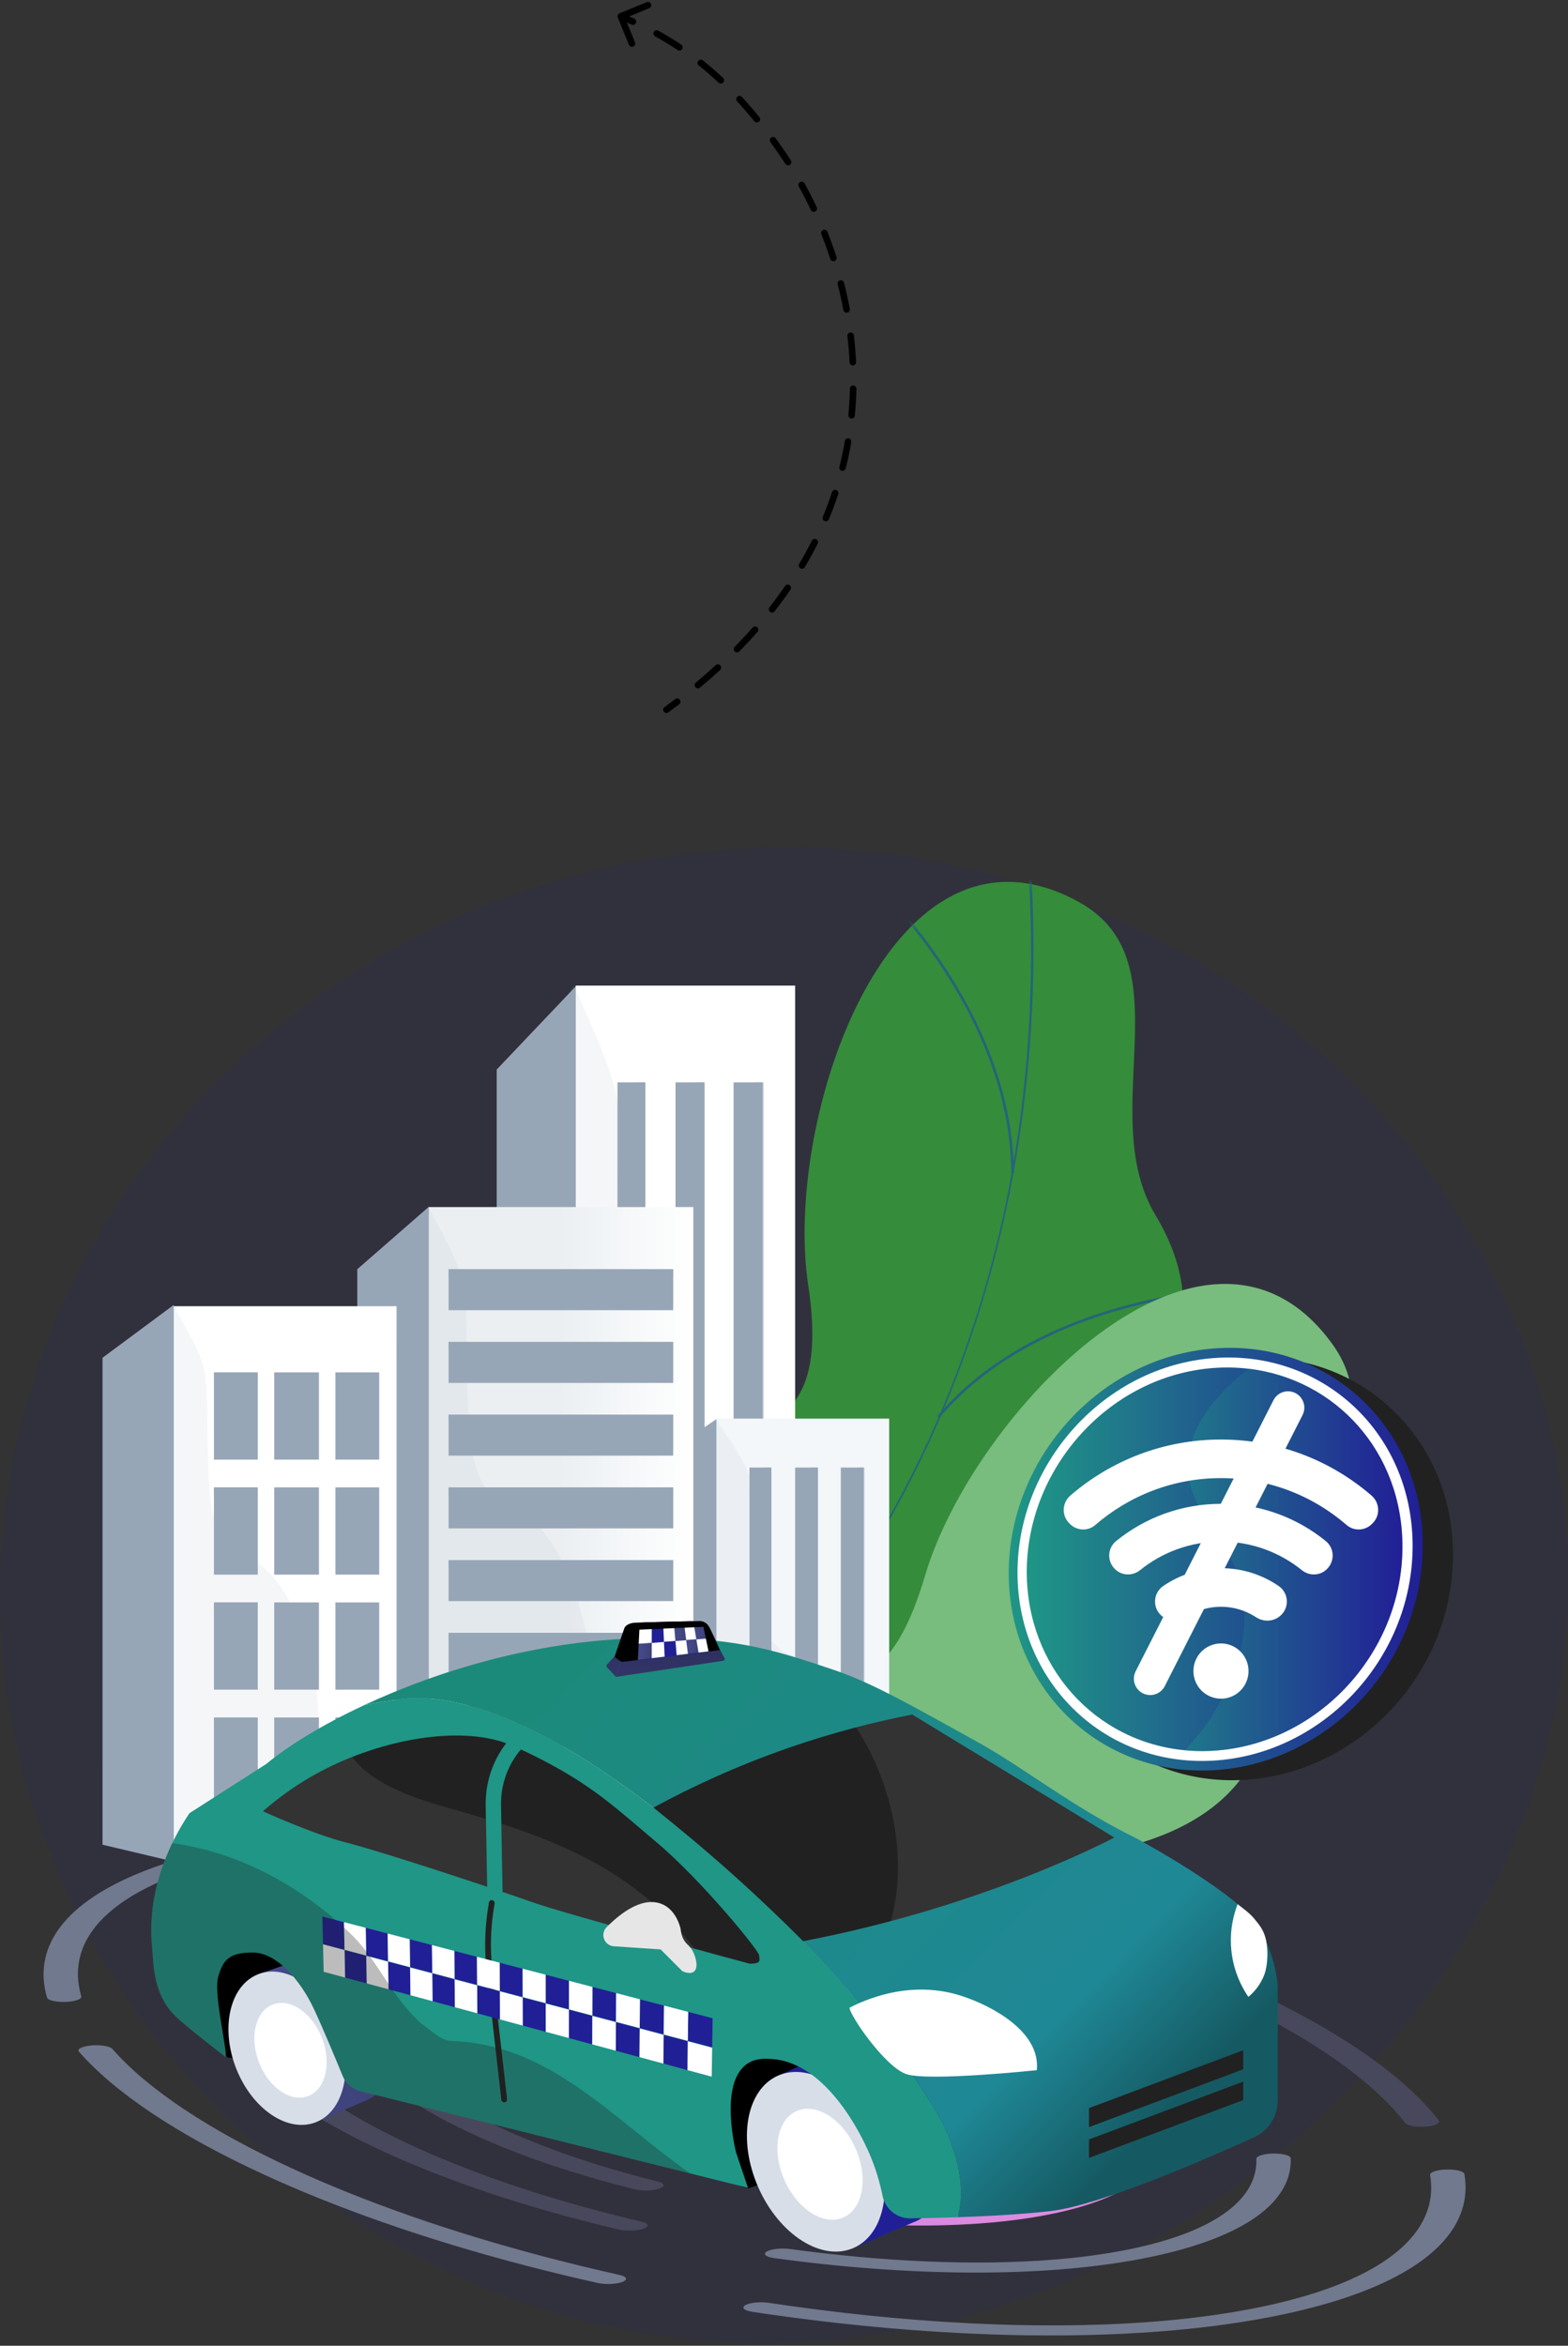 <svg width="240" height="359" viewBox="0 0 240 359" fill="none" xmlns="http://www.w3.org/2000/svg">
<rect x="0" y="0" width="240" height="359" fill="#333333" stroke="none"/>
<path opacity="0.1" d="M100.168 357.349C40.63 348.308 -7.755 291.861 1.036 229.121C8.535 175.614 55.317 133.974 111.418 130.042C115.48 129.756 119.589 129.668 123.737 129.789C155.033 130.695 182.84 143.248 203.407 162.243C223.876 181.147 237.175 206.432 239.596 232.959C246.044 303.536 174.22 368.595 100.168 357.349Z" fill="#211F96"/>
<g opacity="0.7">
<mask id="mask0_1685_15268" style="mask-type:luminance" maskUnits="userSpaceOnUse" x="74" y="128" width="141" height="193">
<path d="M80.604 128.622L74.473 315.98L208.17 320.38L214.301 133.021L80.604 128.622Z" fill="white"/>
</mask>
<g mask="url(#mask0_1685_15268)">
<path d="M96.614 302.922C94.763 302.833 90.814 301.002 89.981 300.099C84.436 294.09 73.325 283.516 73.139 274.864C73.107 273.386 79.552 271.491 80.362 270.066C84.179 267.858 85.639 267.329 88.239 263.442C95.915 251.967 74.804 233.292 96.9 224.341C113.084 217.785 127.569 222.387 123.705 196.685C119.841 170.982 136.493 122.231 165.16 138.06C181.612 147.145 167.523 170.406 176.863 185.969C185.739 200.757 180.246 213.966 164.668 224.531C149.09 235.096 158.381 241.499 164.301 255.756C171.413 272.882 144.685 278.179 132.137 279.569C122.033 280.688 97.057 290.374 96.614 302.922Z" fill="#36B23B"/>
<mask id="mask1_1685_15268" style="mask-type:luminance" maskUnits="userSpaceOnUse" x="73" y="134" width="109" height="169">
<path d="M96.614 302.922C94.763 302.833 90.814 301.002 89.981 300.099C84.436 294.09 73.325 283.516 73.139 274.864C73.107 273.386 79.552 271.491 80.362 270.066C84.179 267.858 85.639 267.329 88.239 263.442C95.915 251.967 74.804 233.292 96.9 224.341C113.084 217.785 127.569 222.387 123.705 196.685C119.841 170.982 136.493 122.231 165.16 138.06C181.612 147.145 167.523 170.406 176.863 185.969C185.739 200.757 180.246 213.966 164.668 224.531C149.09 235.096 158.381 241.499 164.301 255.756C171.413 272.882 144.685 278.179 132.137 279.569C122.033 280.688 97.057 290.374 96.614 302.922Z" fill="white"/>
</mask>
<g mask="url(#mask1_1685_15268)">
<path d="M81.848 288.204L81.647 287.864C133.909 256.882 162.177 198.166 157.264 130.797L157.657 130.768C159.985 162.696 154.621 193.863 142.144 220.899C129.027 249.322 108.177 272.596 81.848 288.204Z" fill="#1F7996"/>
<path d="M168.07 262.531C151.927 258.628 125.611 260.614 109.407 266.957L109.264 266.589C125.531 260.221 151.953 258.228 168.162 262.147L168.07 262.531Z" fill="#1F7996"/>
<path d="M92.038 282.004L91.751 281.733C97.954 275.137 100.594 265.649 99.596 253.533C98.864 244.649 96.23 234.586 91.767 223.622L92.132 223.473C96.61 234.474 99.254 244.577 99.989 253.5C100.996 265.733 98.321 275.323 92.038 282.004Z" fill="#1F7996"/>
<path d="M143.767 216.994L143.467 216.737C154.522 203.7 171.859 199.051 184.456 197.445L184.506 197.838C171.978 199.434 154.74 204.053 143.767 216.994Z" fill="#1F7996"/>
<path d="M155.19 179.531L154.796 179.534C154.64 160.256 142.285 144.255 134.934 136.433L135.22 136.162C142.611 144.026 155.033 160.117 155.19 179.531Z" fill="#1F7996"/>
</g>
<path d="M72.187 325.903C70.547 325.036 67.743 321.701 67.369 320.529C64.882 312.731 59.281 298.435 62.765 290.517C63.36 289.164 69.999 290.184 71.335 289.237C75.725 288.857 77.271 288.998 81.268 286.58C93.066 279.442 81.826 253.561 105.622 254.832C123.053 255.763 134.232 266.082 141.583 241.156C148.934 216.23 184.603 179.133 203.891 205.644C214.961 220.858 192.375 235.951 194.267 254.015C196.065 271.181 185.511 280.817 166.938 283.775C148.364 286.733 154.077 296.478 153.422 311.907C152.634 330.441 126.184 323.894 114.229 319.826C104.602 316.55 77.886 314.723 72.187 325.903Z" fill="#96F69A"/>
</g>
</g>
<path d="M88.11 150.971V284.904L76.024 280.846V163.689L87.015 152.123L87.972 151.115L88.11 150.971Z" fill="#97A6B7"/>
<path d="M121.702 150.84H88.11V284.905H121.702V150.84Z" fill="white"/>
<path d="M98.774 165.646H94.509V276.1H98.774V165.646Z" fill="#97A6B7"/>
<path d="M107.838 165.646H103.395V276.1H107.838V165.646Z" fill="#97A6B7"/>
<path d="M116.725 165.646H112.281V276.1H116.725V165.646Z" fill="#97A6B7"/>
<path opacity="0.5" d="M98.774 165.646H97.353V276.1H98.774V165.646Z" fill="#97A6B7"/>
<path opacity="0.5" d="M107.838 165.646H106.416V276.1H107.838V165.646Z" fill="#97A6B7"/>
<path opacity="0.5" d="M116.902 165.646H115.48V276.1H116.902V165.646Z" fill="#97A6B7"/>
<path opacity="0.1" d="M121.701 284.897V284.905H88.11L76.024 280.847V267.221C81.623 252.045 79.78 245.734 80.988 234.477C82.169 223.487 79.679 165.583 87.015 152.124C87.28 151.632 87.558 151.204 87.849 150.84C87.89 150.932 87.931 151.024 87.972 151.116C88.018 151.22 88.064 151.324 88.11 151.428C91.928 160.028 93.677 164.134 94.508 168.5C95.319 172.755 95.258 177.253 95.39 186.397C95.553 197.643 95.52 207.427 97.352 214.163C97.736 215.583 98.203 216.864 98.774 217.997C99.881 220.202 101.374 221.838 103.395 222.795C103.619 222.903 103.848 223.003 104.085 223.091C104.872 223.387 105.65 223.851 106.416 224.464C106.896 224.844 107.371 225.284 107.838 225.784C109.408 227.445 110.906 229.726 112.282 232.5C113.444 234.841 114.519 237.53 115.481 240.488C115.92 241.84 116.336 243.249 116.725 244.71C116.785 244.934 116.844 245.158 116.902 245.386C119.078 253.806 120.368 263.791 120.254 273.956C120.205 278.382 120.759 281.944 121.701 284.897Z" fill="#97A6B7"/>
<path d="M109.683 217.176V284.901L100.18 282.849V223.607L108.822 217.759L109.574 217.249L109.683 217.176Z" fill="#97A6B7"/>
<path d="M136.098 217.109H109.684V284.901H136.098V217.109Z" fill="#F4F7FA"/>
<path d="M118.069 224.598H114.715V280.45H118.069V224.598Z" fill="#97A6B7"/>
<path d="M125.196 224.598H121.702V280.45H125.196V224.598Z" fill="#97A6B7"/>
<path d="M132.184 224.598H128.69V280.45H132.184V224.598Z" fill="#97A6B7"/>
<path opacity="0.5" d="M118.069 224.598H116.951V280.45H118.069V224.598Z" fill="#97A6B7"/>
<path opacity="0.5" d="M125.196 224.598H124.078V280.45H125.196V224.598Z" fill="#97A6B7"/>
<path opacity="0.5" d="M132.324 224.598H131.206V280.45H132.324V224.598Z" fill="#97A6B7"/>
<path opacity="0.1" d="M136.097 284.897V284.901H109.683L100.18 282.849V275.959C104.582 268.285 103.133 265.094 104.083 259.401C105.011 253.844 103.053 224.564 108.822 217.759C109.031 217.51 109.249 217.293 109.478 217.109C109.51 217.156 109.542 217.202 109.574 217.249C109.61 217.302 109.647 217.354 109.683 217.407C112.685 221.756 114.06 223.832 114.714 226.04C115.352 228.191 115.304 230.465 115.408 235.089C115.536 240.776 115.51 245.724 116.951 249.129C117.252 249.848 117.62 250.495 118.069 251.068C118.939 252.183 120.113 253.011 121.702 253.494C121.878 253.549 122.059 253.599 122.245 253.644C122.864 253.794 123.476 254.029 124.078 254.338C124.456 254.53 124.829 254.753 125.196 255.006C126.43 255.846 127.608 256.999 128.69 258.402C129.604 259.585 130.45 260.945 131.206 262.441C131.551 263.125 131.878 263.837 132.184 264.576C132.232 264.689 132.278 264.802 132.324 264.918C134.035 269.175 135.049 274.224 134.96 279.364C134.921 281.602 135.357 283.403 136.097 284.897Z" fill="#97A6B7"/>
<path d="M106.12 184.734H65.59V284.904H106.12V184.734Z" fill="url(#paint0_linear_1685_15268)"/>
<path d="M103.044 194.244H68.664V200.517H103.044V194.244Z" fill="#97A6B7"/>
<path d="M103.044 205.375H68.664V211.648H103.044V205.375Z" fill="#97A6B7"/>
<path d="M103.044 216.506H68.664V222.779H103.044V216.506Z" fill="#97A6B7"/>
<path d="M103.044 227.637H68.664V233.91H103.044V227.637Z" fill="#97A6B7"/>
<path d="M103.044 238.766H68.664V245.039H103.044V238.766Z" fill="#97A6B7"/>
<path d="M103.044 249.895H68.664V256.168H103.044V249.895Z" fill="#97A6B7"/>
<path d="M103.044 261.025H68.664V267.299H103.044V261.025Z" fill="#97A6B7"/>
<path d="M65.59 184.734V284.904H54.688V194.245L65.274 185.01L65.545 184.773L65.59 184.734Z" fill="#97A6B7"/>
<path opacity="0.5" d="M58.042 209.424H51.334V210.84H58.042V209.424Z" fill="#97A6B7"/>
<path opacity="0.5" d="M58.042 227.027H51.334V228.444H58.042V227.027Z" fill="#97A6B7"/>
<path opacity="0.5" d="M58.042 244.633H51.334V246.049H58.042V244.633Z" fill="#97A6B7"/>
<path opacity="0.5" d="M58.042 262.24H51.334V263.657H58.042V262.24Z" fill="#97A6B7"/>
<path opacity="0.5" d="M103.044 194.244H68.664V195.458H103.044V194.244Z" fill="#97A6B7"/>
<path opacity="0.5" d="M103.044 205.375H68.664V206.589H103.044V205.375Z" fill="#97A6B7"/>
<path opacity="0.5" d="M103.044 216.506H68.664V217.72H103.044V216.506Z" fill="#97A6B7"/>
<path opacity="0.5" d="M103.044 227.637H68.664V228.851H103.044V227.637Z" fill="#97A6B7"/>
<path opacity="0.5" d="M103.044 238.766H68.664V239.98H103.044V238.766Z" fill="#97A6B7"/>
<path opacity="0.5" d="M103.044 249.895H68.664V251.109H103.044V249.895Z" fill="#97A6B7"/>
<path opacity="0.5" d="M103.044 261.025H68.664V262.24H103.044V261.025Z" fill="#97A6B7"/>
<path opacity="0.1" d="M104.773 284.904H65.59L54.688 281.868V262.464C55.117 261.254 55.577 260.104 56.069 259.046C60.663 249.154 59.168 245.134 60.129 237.895C61.078 230.75 59.008 192.42 65.274 185.01C65.356 184.912 65.439 184.821 65.524 184.734C65.531 184.746 65.538 184.761 65.545 184.773C65.56 184.801 65.576 184.827 65.59 184.854C68.062 189.354 69.458 191.951 70.259 194.245C70.403 194.656 70.527 195.059 70.633 195.46C71.044 196.983 71.219 198.501 71.31 200.519C71.369 201.864 71.392 203.433 71.422 205.375C71.427 205.764 71.434 206.169 71.441 206.59C71.445 206.832 71.45 207.081 71.454 207.334C71.48 208.816 71.5 210.256 71.528 211.649C71.561 213.345 71.608 214.969 71.69 216.505C71.712 216.916 71.737 217.321 71.765 217.72C71.895 219.559 72.094 221.255 72.411 222.779C72.807 224.693 73.388 226.33 74.255 227.635C74.548 228.081 74.875 228.485 75.24 228.85C76.057 229.669 77.059 230.28 78.291 230.657C79.845 231.13 81.36 232.262 82.771 233.909C83.899 235.222 84.96 236.865 85.923 238.765C86.121 239.158 86.317 239.565 86.507 239.98C87.22 241.534 87.868 243.23 88.437 245.039C88.923 246.583 89.351 248.21 89.712 249.896C89.798 250.296 89.879 250.701 89.958 251.11C90.272 252.751 90.522 254.445 90.698 256.169C90.863 257.766 90.967 259.388 90.999 261.026C91.007 261.428 91.011 261.833 91.011 262.24C91.011 262.489 91.01 262.738 91.006 262.989C90.983 264.595 91.116 266.022 91.372 267.299C93.397 277.429 103.151 278.222 104.773 284.904Z" fill="#97A6B7"/>
<path opacity="0.5" d="M40.424 209.281H33.576V210.698H40.424V209.281Z" fill="#97A6B7"/>
<path opacity="0.5" d="M40.424 226.889H33.576V228.305H40.424V226.889Z" fill="#97A6B7"/>
<path opacity="0.5" d="M40.424 244.492H33.576V245.909H40.424V244.492Z" fill="#97A6B7"/>
<path d="M26.596 199.707V284.902L15.695 282.32V207.796L26.596 199.707Z" fill="#97A6B7"/>
<path d="M60.697 199.908H26.596V284.901H60.697V199.908Z" fill="white"/>
<path d="M39.455 210.029H32.746V223.385H39.455V210.029Z" fill="#97A6B7"/>
<path d="M48.819 210.029H41.971V223.385H48.819V210.029Z" fill="#97A6B7"/>
<path d="M58.042 210.029H51.334V223.385H58.042V210.029Z" fill="#97A6B7"/>
<path d="M39.455 227.635H32.746V240.991H39.455V227.635Z" fill="#97A6B7"/>
<path d="M48.819 227.635H41.971V240.991H48.819V227.635Z" fill="#97A6B7"/>
<path d="M58.042 227.635H51.334V240.991H58.042V227.635Z" fill="#97A6B7"/>
<path d="M39.455 245.238H32.746V258.594H39.455V245.238Z" fill="#97A6B7"/>
<path d="M48.819 245.238H41.971V258.594H48.819V245.238Z" fill="#97A6B7"/>
<path d="M58.042 245.238H51.334V258.594H58.042V245.238Z" fill="#97A6B7"/>
<path d="M39.455 262.848H32.746V276.204H39.455V262.848Z" fill="#97A6B7"/>
<path d="M48.819 262.848H41.971V276.204H48.819V262.848Z" fill="#97A6B7"/>
<path d="M58.042 262.848H51.334V276.204H58.042V262.848Z" fill="#97A6B7"/>
<path opacity="0.5" d="M39.455 210.027H32.746V211.444H39.455V210.027Z" fill="#97A6B7"/>
<path opacity="0.5" d="M39.455 227.633H32.746V229.049H39.455V227.633Z" fill="#97A6B7"/>
<path opacity="0.5" d="M39.455 245.238H32.746V246.655H39.455V245.238Z" fill="#97A6B7"/>
<path opacity="0.5" d="M39.455 262.844H32.746V264.26H39.455V262.844Z" fill="#97A6B7"/>
<path opacity="0.1" d="M60.697 283.49V284.901H26.596L15.695 282.318V269.707C16.425 267.018 17.305 264.399 18.351 262.236C22.358 253.939 21.052 250.566 21.891 244.495C22.729 238.424 20.866 205.508 26.596 199.908C31.953 209.284 31.582 208.879 31.767 218.864C31.867 224.204 31.86 228.927 32.746 232.434C33.514 235.482 34.958 237.608 37.731 238.424C38.314 238.596 38.889 238.869 39.454 239.235C41.257 240.399 42.952 242.502 44.389 245.238C46.279 248.829 47.728 253.512 48.403 258.593C48.589 259.984 48.716 261.406 48.777 262.843C48.798 263.321 48.812 263.802 48.818 264.284C48.824 264.703 48.824 265.122 48.818 265.541C48.815 265.688 48.815 265.834 48.818 265.978C48.844 269.608 49.879 272.111 51.334 274.032C51.95 274.845 52.642 275.553 53.366 276.199C56.257 278.777 59.648 280.333 60.697 283.49Z" fill="#97A6B7"/>
<path d="M78.74 319.007C78.06 318.732 76.786 318.625 75.635 318.769C74.281 318.939 73.608 319.392 74.134 319.781C76.389 321.452 79.304 323.131 82.875 324.767C83.96 325.265 85.084 325.748 86.239 326.215C90.168 327.803 94.473 329.213 98.986 330.419C100.036 330.7 101.7 330.669 102.705 330.351C103.586 330.071 103.664 329.662 102.957 329.376C102.859 329.336 102.747 329.299 102.62 329.265C98.368 328.129 94.283 326.792 90.546 325.281C89.447 324.837 88.379 324.377 87.344 323.903C83.942 322.345 81.172 320.748 79.04 319.167C78.961 319.109 78.859 319.055 78.74 319.007Z" fill="url(#paint1_linear_1685_15268)"/>
<path d="M63.462 317.601C62.813 317.339 61.614 317.226 60.486 317.348C59.105 317.497 58.357 317.94 58.81 318.338C62.007 321.138 66.624 323.987 72.642 326.744C74.085 327.406 75.58 328.048 77.116 328.669C83.246 331.148 90.061 333.297 97.194 335.065C98.281 335.334 99.942 335.286 100.909 334.957C101.735 334.676 101.78 334.28 101.096 334.003C100.981 333.957 100.845 333.914 100.689 333.875C93.88 332.188 87.326 330.123 81.421 327.735C79.942 327.137 78.502 326.518 77.109 325.88C71.307 323.222 66.866 320.479 63.808 317.799C63.725 317.726 63.607 317.66 63.462 317.601Z" fill="#48485C"/>
<path d="M177.005 328.043C176.552 327.859 175.814 327.741 174.965 327.74C173.513 327.739 172.287 328.082 172.223 328.507C171.93 330.494 170.613 332.29 168.337 333.804C167.197 334.562 165.821 335.249 164.214 335.859C162.604 336.469 160.764 337.002 158.681 337.454C158.29 337.539 157.89 337.621 157.478 337.7L157.48 337.7C155.202 338.141 152.755 338.47 150.151 338.697C146.248 339.036 141.982 339.142 137.456 339.019C132.931 338.897 128.151 338.544 123.268 337.972C121.94 337.817 120.387 338.011 119.801 338.407C119.415 338.666 119.543 338.949 120.055 339.156C120.321 339.263 120.691 339.35 121.147 339.404C128.173 340.225 135.157 340.649 141.803 340.603C145.128 340.58 148.364 340.439 151.461 340.17C154.559 339.901 157.513 339.503 160.256 338.973L160.258 338.972C160.75 338.877 161.232 338.779 161.704 338.677C164.215 338.132 166.425 337.489 168.332 336.766C171.19 335.682 173.359 334.419 174.871 333.028C176.382 331.638 177.242 330.12 177.478 328.512C177.505 328.335 177.327 328.173 177.005 328.043Z" fill="url(#paint2_linear_1685_15268)"/>
<path d="M43.382 315.757C42.756 315.504 41.613 315.389 40.507 315.494C39.109 315.627 38.3 316.062 38.7 316.465C42.935 320.742 49.697 325.147 58.961 329.391C60.881 330.272 62.869 331.126 64.913 331.952C73.973 335.616 84.155 338.738 94.783 341.221C95.894 341.48 97.553 341.419 98.489 341.083C99.271 340.801 99.297 340.416 98.629 340.146C98.501 340.094 98.346 340.046 98.166 340.004C87.916 337.61 78.027 334.581 69.22 331.018C67.232 330.215 65.299 329.384 63.428 328.527C54.414 324.397 47.848 320.115 43.758 315.983C43.675 315.899 43.546 315.823 43.382 315.757Z" fill="#48485C"/>
<path d="M117.89 292.208C117.674 292.12 117.388 292.046 117.039 291.992C106.142 290.307 95.18 289.316 84.779 289.143C79.581 289.058 74.521 289.179 69.704 289.526C64.888 289.872 60.314 290.445 56.119 291.257L56.121 291.256C55.475 291.381 54.844 291.511 54.227 291.645C50.363 292.482 47.038 293.499 44.264 294.657C40.101 296.396 37.174 298.451 35.419 300.724C33.666 302.998 33.078 305.491 33.616 308.122C33.645 308.269 33.816 308.402 34.086 308.512C34.593 308.717 35.452 308.838 36.397 308.811C37.846 308.769 38.953 308.391 38.867 307.969L38.865 307.969C38.182 304.625 39.426 301.56 42.524 298.985C44.071 297.696 46.078 296.53 48.533 295.505C50.99 294.48 53.888 293.595 57.249 292.867C57.788 292.75 58.336 292.638 58.894 292.53L58.896 292.529C62.549 291.823 66.518 291.324 70.766 291.018C77.132 290.56 84.138 290.539 91.521 290.937C98.9 291.335 106.645 292.152 114.435 293.357C115.697 293.553 117.301 293.405 118.021 293.028C118.542 292.755 118.456 292.437 117.89 292.208Z" fill="url(#paint3_linear_1685_15268)"/>
<path d="M197.083 329.887C196.601 329.692 195.801 329.572 194.899 329.585C193.446 329.607 192.283 329.969 192.299 330.393C192.417 333.414 190.881 336.168 187.761 338.491C186.202 339.652 184.248 340.706 181.912 341.637C179.574 342.569 176.855 343.379 173.736 344.055C173.199 344.171 172.65 344.284 172.09 344.392C168.693 345.048 165.022 345.526 161.108 345.836C155.239 346.301 148.814 346.386 142.033 346.107C135.251 345.827 128.123 345.183 120.903 344.197C119.608 344.02 118.026 344.19 117.368 344.576C116.911 344.844 117.02 345.145 117.561 345.364C117.8 345.461 118.124 345.541 118.522 345.596C128.662 346.979 138.785 347.75 148.381 347.802C153.177 347.827 157.843 347.672 162.289 347.319C166.737 346.967 170.966 346.419 174.867 345.664L174.868 345.664C175.513 345.54 176.142 345.41 176.758 345.276C180.343 344.499 183.463 343.569 186.109 342.514C190.082 340.931 192.988 339.07 194.878 337.014C196.77 334.956 197.649 332.701 197.559 330.313C197.552 330.153 197.377 330.006 197.083 329.887Z" fill="#71798E"/>
<path d="M166.076 304.968C158.267 301.811 149.624 299.055 140.584 296.765C139.508 296.493 137.845 296.536 136.868 296.861C136.026 297.143 135.97 297.542 136.662 297.821C136.772 297.866 136.9 297.907 137.048 297.945C145.783 300.158 154.177 302.831 161.771 305.902C163.758 306.705 165.691 307.536 167.559 308.393C177.719 313.047 184.768 317.895 188.67 322.505C188.75 322.599 188.888 322.685 189.071 322.758C189.676 323.003 190.767 323.121 191.85 323.031C193.262 322.913 194.124 322.487 193.78 322.079C189.734 317.3 182.467 312.312 172.028 307.529C170.106 306.648 168.119 305.794 166.076 304.968Z" fill="url(#paint4_linear_1685_15268)"/>
<path d="M16.791 313.314C16.182 313.067 15.081 312.95 13.993 313.044C12.584 313.164 11.731 313.593 12.088 314C17.543 320.222 27.089 326.705 40.671 332.929C43.231 334.102 45.878 335.24 48.602 336.341C61.569 341.584 76.258 345.994 91.542 349.406C92.672 349.658 94.329 349.587 95.24 349.245C95.992 348.963 96.001 348.586 95.345 348.321C95.206 348.265 95.037 348.214 94.839 348.169C79.977 344.852 65.605 340.542 52.909 335.407C50.242 334.329 47.648 333.215 45.138 332.065C31.83 325.968 22.496 319.621 17.186 313.562C17.106 313.469 16.969 313.386 16.791 313.314Z" fill="#71798E"/>
<path d="M121.173 284.034C120.97 283.951 120.704 283.88 120.38 283.827C105.372 281.359 90.225 279.877 75.901 279.557C68.741 279.398 61.784 279.53 55.177 279.98C48.571 280.431 42.315 281.201 36.589 282.308L36.591 282.308C35.742 282.472 34.913 282.642 34.101 282.818C28.821 283.963 24.305 285.361 20.566 286.962C14.956 289.365 11.084 292.221 8.88 295.388C6.675 298.557 6.13 302.039 7.196 305.712C7.237 305.851 7.404 305.978 7.663 306.082C8.183 306.293 9.072 306.414 10.039 306.379C11.486 306.326 12.561 305.942 12.438 305.52C11.062 300.789 12.483 296.431 16.632 292.758C18.706 290.921 21.457 289.256 24.873 287.794C28.289 286.331 32.367 285.072 37.124 284.04C37.856 283.881 38.602 283.728 39.364 283.581L39.368 283.58C44.528 282.583 50.155 281.888 56.174 281.478C65.198 280.862 75.115 280.887 85.518 281.518C95.917 282.149 106.786 283.385 117.662 285.174C118.906 285.379 120.523 285.243 121.272 284.871C121.828 284.596 121.753 284.268 121.173 284.034Z" fill="#71798E"/>
<path d="M223.671 332.33C223.169 332.127 222.323 332.006 221.387 332.03C219.937 332.069 218.817 332.443 218.889 332.866C219.645 337.274 217.885 341.316 213.685 344.729C211.585 346.436 208.879 347.986 205.574 349.352C202.269 350.719 198.372 351.901 193.862 352.88C193.129 353.038 192.383 353.192 191.62 353.339C186.717 354.287 181.395 354.961 175.716 355.378C167.201 356.004 157.87 356.05 148.069 355.547C138.27 355.044 128.01 353.992 117.687 352.434C116.418 352.242 114.817 352.394 114.11 352.773C113.603 353.045 113.695 353.36 114.256 353.587C114.477 353.676 114.77 353.752 115.128 353.806C129.4 355.96 143.71 357.21 157.234 357.402C163.995 357.497 170.561 357.327 176.803 356.869C183.044 356.411 188.96 355.663 194.396 354.612C195.243 354.448 196.074 354.277 196.884 354.102C201.89 353.017 206.209 351.704 209.83 350.206C215.262 347.959 219.13 345.299 221.496 342.349C223.861 339.399 224.729 336.156 224.143 332.727C224.118 332.577 223.946 332.441 223.671 332.33Z" fill="#71798E"/>
<path d="M182.388 300.582C170.664 295.841 157.531 291.782 143.828 288.526C142.724 288.263 141.063 288.321 140.12 288.655C139.324 288.937 139.293 289.325 139.966 289.597C140.091 289.647 140.24 289.694 140.412 289.735C153.755 292.905 166.602 296.873 178.083 301.515C180.749 302.593 183.34 303.708 185.849 304.857C200.305 311.48 210.07 318.396 215.084 324.919C215.161 325.02 215.304 325.11 215.497 325.188C216.089 325.428 217.152 325.547 218.221 325.464C219.64 325.356 220.533 324.935 220.218 324.524C215.062 317.818 205.07 310.753 190.316 303.993C187.756 302.82 185.11 301.682 182.388 300.582Z" fill="#48485C"/>
<path d="M31.888 311.155L34.754 314.857L61.8 318.575L114.518 334.926L141.255 325.544L123.773 307.517L34.82 288.947L26.609 298.516L31.888 311.155Z" fill="black"/>
<path d="M140.196 339.95C140.049 340.015 139.753 340.129 139.753 340.129L131.244 343.749L126.877 341.967L118.666 336.013V323.074L119.077 317.678L128.645 313.358C133.44 311.238 139.886 315.331 143.041 322.503C146.194 329.673 144.993 337.83 140.196 339.95Z" fill="#211F96"/>
<path d="M56.363 321.309L48.655 324.648L39.194 317.817L38.168 308.516L39.47 302.153L46.13 299.868C46.32 299.789 46.514 299.727 46.708 299.668L46.754 299.653L46.757 299.656C50.699 298.548 55.517 301.818 57.883 307.408C60.426 313.404 60.439 319.418 56.363 321.309Z" fill="url(#paint5_linear_1685_15268)"/>
<path d="M130.672 344.024C135.54 341.871 136.89 334.225 133.688 326.946C130.486 319.667 123.944 315.512 119.076 317.665C114.208 319.819 112.858 327.465 116.06 334.744C119.262 342.023 125.804 346.177 130.672 344.024Z" fill="#D8DEE8"/>
<path d="M129.094 339.366C132.101 338.036 132.935 333.313 130.957 328.816C128.979 324.32 124.938 321.754 121.931 323.084C118.924 324.414 118.09 329.137 120.068 333.633C122.046 338.129 126.087 340.696 129.094 339.366Z" fill="white"/>
<path d="M48.344 324.794C52.647 323.106 54.157 316.667 51.717 310.413C49.276 304.159 43.81 300.458 39.507 302.146C35.204 303.835 33.694 310.273 36.134 316.527C38.575 322.781 44.041 326.482 48.344 324.794Z" fill="#D8DEE8"/>
<path d="M47.195 320.781C49.853 319.738 50.786 315.761 49.279 311.898C47.771 308.035 44.394 305.749 41.736 306.791C39.078 307.834 38.146 311.811 39.653 315.674C41.161 319.538 44.537 321.824 47.195 320.781Z" fill="white"/>
<path d="M146.598 339.332C143.828 339.428 141.293 339.48 139.358 339.508C137.294 339.538 135.495 338.095 135.086 336.067C134.48 333.055 133.572 330.68 132.801 328.99C132.053 327.358 126.774 315.822 118.299 315.134C117.115 315.037 115.681 314.978 114.408 315.825C109.939 318.795 112.657 329.396 112.657 329.396L114.487 334.836L55.093 320.018C53.905 319.722 52.929 318.877 52.464 317.742C51.426 315.209 49.496 310.563 48.066 307.488C46.013 303.078 42.347 298.814 38.682 298.814C35.016 298.814 34.136 299.99 33.403 302.489C32.67 304.989 34.576 312.635 34.576 314.84C34.576 314.84 28.345 310.062 26.805 308.518C23.371 305.074 23.538 300.604 23.286 298.078C22.312 288.304 26.99 280.479 29.004 277.494C32.919 274.986 36.837 272.475 40.752 269.966C44.051 267.228 49.253 263.991 55.752 260.959H55.755C57.482 260.612 59.344 260.306 61.359 260.048C74.933 258.31 93.227 271.766 93.227 271.766C93.227 271.766 124.458 292.197 143.323 323.171C145.249 326.332 148.287 333.413 146.598 339.332Z" fill="#1F9686"/>
<path d="M77.17 321.751C76.949 321.751 76.759 321.585 76.734 321.36L74.556 302.209C74.372 300.788 74.273 299.336 74.262 297.899C74.245 295.737 74.427 293.558 74.802 291.423L74.827 291.192C74.855 290.95 75.072 290.776 75.314 290.804C75.555 290.831 75.729 291.05 75.701 291.292L75.672 291.549C75.303 293.659 75.125 295.784 75.142 297.893C75.152 299.294 75.249 300.71 75.429 302.103L77.608 321.26C77.635 321.502 77.462 321.72 77.22 321.748C77.204 321.75 77.187 321.751 77.17 321.751Z" fill="#212121"/>
<path d="M52.65 294.171L52.736 298.401L49.442 297.527L49.348 293.311L52.65 294.171Z" fill="#211F96"/>
<path d="M59.331 295.915L59.399 300.172L56.056 299.284L55.978 295.041L59.331 295.915Z" fill="#211F96"/>
<path d="M66.113 297.68L66.163 301.965L62.768 301.064L62.709 296.793L66.113 297.68Z" fill="#211F96"/>
<path d="M72.998 299.477L73.03 303.789L69.583 302.874L69.542 298.576L72.998 299.477Z" fill="#211F96"/>
<path d="M79.99 301.3L80.003 305.64L76.503 304.711L76.481 300.385L79.99 301.3Z" fill="#211F96"/>
<path d="M87.092 303.152L87.085 307.521L83.53 306.577L83.527 302.223L87.092 303.152Z" fill="#211F96"/>
<path d="M94.304 305.03L94.276 309.428L90.666 308.469L90.683 304.086L94.304 305.03Z" fill="#211F96"/>
<path d="M101.632 306.941L101.583 311.368L97.916 310.395L97.954 305.982L101.632 306.941Z" fill="#211F96"/>
<path d="M109.075 308.88L109.005 313.337L105.279 312.348L105.338 307.906L109.075 308.88Z" fill="#211F96"/>
<path d="M56.056 299.33L56.133 303.551L52.823 302.656L52.737 298.449L56.056 299.33Z" fill="#211F96"/>
<path d="M62.768 301.111L62.827 305.358L59.467 304.45L59.399 300.217L62.768 301.111Z" fill="#211F96"/>
<path d="M69.584 302.922L69.624 307.196L66.213 306.274L66.163 302.014L69.584 302.922Z" fill="#211F96"/>
<path d="M76.502 304.758L76.525 309.06L73.061 308.124L73.029 303.836L76.502 304.758Z" fill="#211F96"/>
<path d="M83.53 306.626L83.533 310.956L80.016 310.006L80.003 305.689L83.53 306.626Z" fill="#211F96"/>
<path d="M90.666 308.521L90.649 312.88L87.077 311.915L87.084 307.57L90.666 308.521Z" fill="#211F96"/>
<path d="M97.915 310.447L97.877 314.834L94.249 313.853L94.276 309.48L97.915 310.447Z" fill="#211F96"/>
<path d="M105.279 312.399L105.22 316.816L101.534 315.82L101.582 311.418L105.279 312.399Z" fill="#211F96"/>
<path d="M55.978 295.037L56.055 299.281L52.736 298.4L52.65 294.17L55.978 295.037Z" fill="white"/>
<path d="M62.708 296.793L62.767 301.063L59.398 300.169L59.33 295.912L62.708 296.793Z" fill="white"/>
<path d="M69.542 298.574L69.583 302.872L66.163 301.964L66.112 297.68L69.542 298.574Z" fill="white"/>
<path d="M76.481 300.383L76.503 304.709L73.03 303.787L72.998 299.475L76.481 300.383Z" fill="white"/>
<path d="M83.527 302.219L83.53 306.574L80.003 305.637L79.99 301.297L83.527 302.219Z" fill="white"/>
<path d="M90.683 304.085L90.666 308.468L87.084 307.517L87.091 303.148L90.683 304.085Z" fill="white"/>
<path d="M97.954 305.979L97.916 310.391L94.277 309.425L94.305 305.027L97.954 305.979Z" fill="white"/>
<path d="M105.339 307.906L105.28 312.348L101.583 311.367L101.632 306.939L105.339 307.906Z" fill="white"/>
<path d="M52.737 298.449L52.823 302.656L49.537 301.768L49.443 297.574L52.737 298.449Z" fill="white"/>
<path d="M59.4 300.218L59.468 304.451L56.133 303.55L56.057 299.33L59.4 300.218Z" fill="white"/>
<path d="M66.163 302.013L66.213 306.273L62.828 305.358L62.769 301.111L66.163 302.013Z" fill="white"/>
<path d="M73.031 303.837L73.062 308.125L69.625 307.196L69.584 302.922L73.031 303.837Z" fill="white"/>
<path d="M80.003 305.689L80.015 310.005L76.525 309.062L76.503 304.76L80.003 305.689Z" fill="white"/>
<path d="M87.084 307.569L87.077 311.913L83.532 310.955L83.529 306.625L87.084 307.569Z" fill="white"/>
<path d="M94.277 309.478L94.249 313.851L90.649 312.878L90.666 308.52L94.277 309.478Z" fill="white"/>
<path d="M101.582 311.417L101.534 315.819L97.877 314.831L97.915 310.443L101.582 311.417Z" fill="white"/>
<path d="M109.004 313.39L108.935 317.821L105.22 316.817L105.279 312.4L109.004 313.39Z" fill="white"/>
<path d="M195.571 304.106V321.446C195.571 323.885 194.15 326.099 191.934 327.105C184.68 330.4 168.467 337.466 160.968 338.364C156.678 338.878 151.296 339.167 146.598 339.331C148.288 333.412 145.249 326.331 143.323 323.17C124.458 292.196 93.227 271.765 93.227 271.765C93.227 271.765 74.934 258.308 61.359 260.046C59.344 260.305 57.482 260.611 55.755 260.958C66.96 255.729 82.013 251.113 97.772 250.733C111.737 250.398 118.004 252.304 127.684 255.585C133.857 257.679 140.364 261.511 149.384 266.466C156.554 270.403 164.132 276.549 173.871 281.316C173.871 281.316 190.293 290.138 192.932 295.284C195.571 300.43 195.571 304.106 195.571 304.106Z" fill="url(#paint6_linear_1685_15268)"/>
<path d="M74.34 276.341L74.563 288.751C67.138 286.269 56.734 282.928 53.05 282.002C47.968 280.728 40.244 277.2 40.244 277.2C43.775 274.121 47.021 272.186 49.238 271.024C58.572 266.128 70.194 264.137 77.478 266.79C75.384 269.516 74.279 272.851 74.34 276.341Z" fill="#212121"/>
<path d="M114.731 300.529C114.731 300.529 86.385 292.884 81.204 291.022C80.195 290.66 78.708 290.146 76.925 289.543L76.688 276.298C76.632 273.14 77.705 270.132 79.723 267.744C80.843 268.259 82.394 269.006 84.136 269.947C84.937 270.382 87.265 271.623 89.975 273.478C93.259 275.725 95.969 278.116 100.558 282.003C107.499 287.884 116.197 298.571 116.197 299.256C116.197 299.941 116.687 300.529 114.731 300.529Z" fill="#212121"/>
<path d="M139.623 262.404C149.931 268.676 160.239 274.947 170.547 281.219C170.547 281.219 151.08 291.697 122.928 297.088C119.516 293.662 115.819 290.141 111.823 286.577C107.787 282.976 103.829 279.673 100.002 276.649C105.706 273.545 112.62 270.305 120.687 267.503C127.577 265.11 133.977 263.501 139.623 262.404Z" fill="#212121"/>
<path opacity="0.2" d="M53.909 268.891C52.311 269.522 50.745 270.235 49.238 271.026C47.021 272.187 43.775 274.122 40.244 277.201C40.244 277.201 47.968 280.73 53.05 282.003C56.734 282.929 67.138 286.27 74.563 288.752L74.377 278.367C72.768 277.872 71.147 277.398 69.518 276.936C64.26 275.481 57.256 273.402 53.909 268.891Z" fill="#808080"/>
<path opacity="0.2" d="M76.738 279.111L76.925 289.541C78.708 290.143 80.195 290.658 81.204 291.02C84.541 292.219 97.489 295.817 106.282 298.227C106.244 298.179 106.204 298.133 106.167 298.084C98.543 287.818 88.039 282.787 76.738 279.111Z" fill="#808080"/>
<path opacity="0.2" d="M139.623 262.404C136.925 262.929 134.053 263.571 131.039 264.359C136.585 272.925 139.024 284.303 136.367 294.004C157.087 288.463 170.547 281.219 170.547 281.219C160.239 274.947 149.931 268.676 139.623 262.404Z" fill="#808080"/>
<path d="M130.029 307.27C132.132 306.183 138.892 303.038 146.598 305.285C150.579 306.446 158.132 310.015 158.695 315.504C158.75 316.043 158.728 316.501 158.695 316.827C158.695 316.827 141.979 318.591 138.68 317.415C135.381 316.239 130.029 308.373 130.029 307.27Z" fill="white"/>
<path d="M191.074 305.61C190.288 304.459 188.79 301.934 188.46 298.371C188.165 295.198 188.936 292.7 189.432 291.42C190.223 292.066 191.35 292.779 192.252 293.981C192.537 294.36 193.358 295.221 193.719 296.652C194.15 298.361 194.064 300.744 193.523 302.194C192.846 304.005 191.681 305.109 191.074 305.61Z" fill="white"/>
<path d="M190.292 313.777V316.691L166.686 325.543V322.632L190.292 313.777Z" fill="#212121"/>
<path d="M190.292 318.574V321.403L166.686 330.254V327.428L190.292 318.574Z" fill="#212121"/>
<path d="M106.188 301.765C105.628 302.18 104.692 301.792 104.443 301.68L101.12 298.348L93.942 297.863C93.593 297.839 93.267 297.71 93.006 297.504C92.742 297.296 92.54 297.013 92.431 296.678C92.238 296.069 92.393 295.408 92.839 294.952C94.126 293.635 96.962 291.094 99.678 291.094C103.343 291.094 104.15 295.119 104.15 295.119C104.156 295.146 104.162 295.172 104.167 295.199C104.181 295.269 104.192 295.339 104.201 295.409C104.298 296.23 104.613 297.024 105.223 297.581C105.518 297.851 105.797 298.183 106.021 298.592C106.525 299.513 106.956 301.198 106.188 301.765Z" fill="#E6E6E6"/>
<path opacity="0.3" d="M69.255 312.362C67.41 312.362 66.091 310.776 64.51 309.718C60.028 305.753 57.918 300.201 53.964 296.235C46.345 288.82 36.821 283.508 26.365 282.08C24.47 286.003 22.642 291.614 23.286 298.079C23.538 300.605 23.371 305.075 26.805 308.518C28.345 310.062 34.576 314.841 34.576 314.841C34.576 312.635 32.67 304.99 33.403 302.49C34.136 299.99 35.016 298.814 38.682 298.814C42.347 298.814 46.013 303.078 48.066 307.489C49.496 310.563 51.426 315.209 52.464 317.742C52.929 318.877 53.905 319.722 55.093 320.018L105.593 332.618C105.52 332.563 105.447 332.51 105.375 332.455C93.511 323.995 84.019 312.891 69.255 312.362Z" fill="#212121"/>
<path d="M93.74 254.494L95.582 249.136C95.582 249.136 95.868 248.416 97.198 248.345C98.485 248.276 105.775 248.123 105.775 248.123C105.775 248.123 106.647 248.12 107.138 248.982C107.632 249.85 108.93 252.821 108.93 252.821L93.74 254.494Z" fill="black"/>
<path d="M95.124 254.461L96.966 249.103C96.966 249.103 97.252 248.383 98.582 248.312C99.868 248.243 107.159 248.09 107.159 248.09C107.159 248.09 108.031 248.087 108.522 248.949C109.016 249.816 110.314 252.788 110.314 252.788L95.124 254.461Z" fill="black"/>
<path d="M94.275 256.635L95.103 254.355L110.205 252.529L110.894 253.752C110.992 253.926 110.885 254.145 110.688 254.174L94.275 256.635Z" fill="url(#paint7_linear_1685_15268)"/>
<path d="M108.34 252.767L97.871 254.117L98.365 249.484L107.571 249.088L108.34 252.767Z" fill="#211F96"/>
<path d="M95.12 254.357L94.016 253.539L92.89 254.783C92.793 254.889 92.795 255.052 92.892 255.157L94.279 256.645L95.12 254.357Z" fill="url(#paint8_linear_1685_15268)"/>
<path d="M101.54 249.248L101.628 251.268L99.758 251.417L99.763 249.326L101.54 249.248Z" fill="#211F96"/>
<path d="M104.785 249.104L105.028 250.994L103.381 251.125L103.211 249.172L104.785 249.104Z" fill="url(#paint9_linear_1685_15268)"/>
<path d="M107.675 248.979L108.039 250.755L106.578 250.872L106.271 249.04L107.675 248.979Z" fill="url(#paint10_linear_1685_15268)"/>
<path d="M99.757 251.441L99.751 253.777L97.631 254.032L97.757 251.602L99.757 251.441Z" fill="url(#paint11_linear_1685_15268)"/>
<path d="M103.383 251.15L103.572 253.316L101.727 253.538L101.629 251.291L103.383 251.15Z" fill="#211F96"/>
<path d="M106.582 250.893L106.92 252.911L105.3 253.107L105.031 251.017L106.582 250.893Z" fill="url(#paint12_linear_1685_15268)"/>
<path d="M99.763 249.326L99.757 251.418L97.758 251.577L97.87 249.409L99.763 249.326Z" fill="white"/>
<path d="M103.21 249.174L103.38 251.127L101.627 251.267L101.539 249.247L103.21 249.174Z" fill="white"/>
<path d="M106.271 249.041L106.578 250.873L105.028 250.996L104.785 249.106L106.271 249.041Z" fill="white"/>
<path d="M101.629 251.291L101.727 253.538L99.751 253.776L99.757 251.441L101.629 251.291Z" fill="white"/>
<path d="M105.031 251.018L105.299 253.107L103.572 253.315L103.383 251.15L105.031 251.018Z" fill="white"/>
<path d="M108.044 250.779L108.444 252.732L106.92 252.915L106.582 250.896L108.044 250.779Z" fill="white"/>
<path d="M159.025 242.25C159.025 259.442 172.431 272.966 189.566 272.438C207.398 271.889 222.395 256.446 222.395 237.966C222.395 219.486 207.398 206.07 189.566 207.932C172.431 209.721 159.025 225.058 159.025 242.25Z" fill="#212121"/>
<path d="M154.396 240.768C154.396 257.96 167.802 271.484 184.936 270.956C202.768 270.407 217.765 254.964 217.765 236.484C217.765 218.003 202.768 204.588 184.936 206.45C167.802 208.239 154.396 223.576 154.396 240.768Z" fill="url(#paint13_linear_1685_15268)"/>
<path d="M155.74 240.677C155.74 257.112 168.567 270.018 184.936 269.487C201.94 268.935 216.216 254.197 216.216 236.588C216.216 218.98 201.94 206.172 184.936 207.919C168.567 209.601 155.74 224.242 155.74 240.677Z" fill="white"/>
<path d="M157.157 240.583C157.157 255.015 167.556 266.576 181.39 267.871C182.552 267.981 183.743 268.018 184.949 267.977C201.107 267.433 214.657 253.419 214.657 236.697C214.657 222.155 204.412 211.049 191.113 209.478C189.12 209.242 187.055 209.218 184.949 209.433C169.379 211.013 157.157 224.937 157.157 240.583Z" fill="url(#paint14_linear_1685_15268)"/>
<path opacity="0.4" d="M181.391 267.868C182.553 267.978 183.743 268.015 184.95 267.974C201.108 267.43 214.658 253.416 214.658 236.694C214.658 222.152 204.413 211.046 191.114 209.475C186.623 212.991 182.601 217.491 181.909 222.822C180.779 231.512 189.437 235.512 190.393 244.958C191.178 252.75 187.457 261.432 181.391 267.868Z" fill="url(#paint15_linear_1685_15268)"/>
<path d="M188.105 259.792C190.334 259.115 191.594 256.755 190.919 254.52C190.244 252.285 187.89 251.022 185.662 251.699C183.433 252.375 182.173 254.736 182.848 256.971C183.523 259.205 185.877 260.469 188.105 259.792Z" fill="white"/>
<path d="M186.879 220.309C195.688 220.309 203.744 223.542 209.932 228.889C211.202 229.986 211.293 231.926 210.108 233.114L209.989 233.234C208.934 234.291 207.24 234.368 206.112 233.391C200.952 228.921 194.232 226.215 186.879 226.215C179.526 226.215 172.806 228.921 167.646 233.391C166.518 234.368 164.824 234.291 163.769 233.234L163.65 233.114C162.465 231.926 162.556 229.986 163.826 228.889C170.014 223.542 178.07 220.309 186.879 220.309Z" fill="white"/>
<path d="M186.879 230.152C192.965 230.152 198.55 232.292 202.934 235.858C204.247 236.925 204.33 238.907 203.135 240.105L203.115 240.126C202.068 241.176 200.411 241.233 199.258 240.302C195.87 237.567 191.566 235.928 186.879 235.928C182.191 235.928 177.887 237.567 174.5 240.302C173.347 241.233 171.689 241.176 170.642 240.126L170.622 240.105C169.427 238.907 169.511 236.925 170.823 235.858C175.208 232.292 180.793 230.152 186.879 230.152Z" fill="white"/>
<path d="M196.113 247.149C195.077 248.188 193.469 248.306 192.242 247.502C190.7 246.492 188.858 245.904 186.879 245.904C184.901 245.904 183.059 246.492 181.517 247.502C180.29 248.306 178.682 248.188 177.645 247.149L177.632 247.136C176.361 245.862 176.561 243.743 178.046 242.727C180.562 241.006 183.603 239.998 186.879 239.998C190.156 239.998 193.197 241.006 195.713 242.727C197.198 243.743 197.397 245.861 196.127 247.136L196.113 247.149Z" fill="white"/>
<path d="M178.28 258.051L199.371 216.563C199.997 215.332 199.506 213.827 198.275 213.201C197.045 212.576 195.54 213.066 194.914 214.297L173.822 255.785C173.197 257.016 173.687 258.521 174.918 259.147C176.149 259.772 177.654 259.282 178.28 258.051Z" fill="white"/>
<path d="M94.831 2.037C94.575 2.142 94.453 2.434 94.558 2.69L96.267 6.853C96.372 7.108 96.664 7.23 96.919 7.125C97.175 7.021 97.297 6.728 97.192 6.473L95.673 2.773L99.373 1.254C99.629 1.149 99.751 0.857 99.646 0.601C99.541 0.346 99.249 0.224 98.993 0.328L94.831 2.037ZM119.5 23.121L119.911 22.837L119.5 23.121ZM101.705 108.217C101.482 108.38 101.433 108.693 101.596 108.916C101.759 109.139 102.072 109.188 102.295 109.025L101.705 108.217ZM96.674 3.767C96.925 3.881 97.222 3.771 97.336 3.519C97.451 3.268 97.34 2.971 97.089 2.857L96.674 3.767ZM100.753 4.693C100.511 4.56 100.207 4.648 100.074 4.89C99.941 5.131 100.029 5.436 100.271 5.569L100.753 4.693ZM103.706 7.652C103.936 7.805 104.246 7.743 104.4 7.513C104.553 7.284 104.491 6.973 104.261 6.82L103.706 7.652ZM107.575 9.24C107.359 9.068 107.045 9.103 106.873 9.319C106.7 9.535 106.736 9.85 106.952 10.022L107.575 9.24ZM109.99 12.654C110.192 12.843 110.508 12.833 110.697 12.632C110.886 12.43 110.876 12.114 110.674 11.925L109.99 12.654ZM113.557 14.835C113.37 14.632 113.053 14.619 112.851 14.806C112.648 14.994 112.635 15.31 112.822 15.513L113.557 14.835ZM115.459 18.559C115.634 18.773 115.949 18.805 116.163 18.631C116.377 18.457 116.409 18.142 116.235 17.928L115.459 18.559ZM118.726 21.168C118.564 20.944 118.251 20.895 118.028 21.058C117.805 21.22 117.755 21.533 117.918 21.756L118.726 21.168ZM120.206 25.081C120.355 25.313 120.664 25.381 120.897 25.232C121.129 25.082 121.196 24.773 121.047 24.541L120.206 25.081ZM123.144 28.06C123.011 27.818 122.706 27.73 122.465 27.864C122.223 27.997 122.135 28.301 122.269 28.543L123.144 28.06ZM124.106 32.137C124.224 32.386 124.522 32.493 124.772 32.376C125.022 32.258 125.129 31.96 125.011 31.71L124.106 32.137ZM126.644 35.473C126.542 35.216 126.252 35.091 125.995 35.193C125.738 35.295 125.613 35.586 125.715 35.842L126.644 35.473ZM127.085 39.634C127.171 39.897 127.453 40.04 127.716 39.955C127.978 39.869 128.122 39.587 128.036 39.324L127.085 39.634ZM129.183 43.263C129.115 42.996 128.842 42.834 128.575 42.903C128.307 42.972 128.146 43.244 128.215 43.512L129.183 43.263ZM129.089 47.447C129.14 47.718 129.401 47.897 129.672 47.846C129.944 47.795 130.123 47.534 130.072 47.262L129.089 47.447ZM130.693 51.319C130.661 51.044 130.412 50.849 130.138 50.881C129.863 50.914 129.668 51.162 129.7 51.437L130.693 51.319ZM130.036 55.451C130.049 55.727 130.284 55.94 130.56 55.927C130.835 55.913 131.048 55.679 131.035 55.403L130.036 55.451ZM131.088 59.508C131.094 59.232 130.875 59.004 130.599 58.997C130.323 58.991 130.094 59.209 130.088 59.485L131.088 59.508ZM129.848 63.505C129.821 63.779 130.023 64.024 130.298 64.05C130.572 64.077 130.817 63.876 130.843 63.601L129.848 63.505ZM130.297 67.669C130.344 67.397 130.161 67.138 129.889 67.091C129.617 67.044 129.359 67.227 129.312 67.499L130.297 67.669ZM128.478 71.443C128.411 71.71 128.574 71.982 128.841 72.049C129.109 72.116 129.381 71.954 129.448 71.686L128.478 71.443ZM128.303 75.622C128.39 75.36 128.248 75.077 127.986 74.99C127.724 74.903 127.441 75.045 127.354 75.307L128.303 75.622ZM125.944 79.083C125.838 79.338 125.959 79.631 126.214 79.737C126.469 79.843 126.761 79.722 126.867 79.467L125.944 79.083ZM125.154 83.202C125.278 82.955 125.179 82.655 124.932 82.531C124.685 82.407 124.385 82.506 124.261 82.753L125.154 83.202ZM122.329 86.285C122.188 86.522 122.266 86.829 122.504 86.97C122.742 87.11 123.048 87.032 123.189 86.794L122.329 86.285ZM120.986 90.246C121.142 90.018 121.084 89.707 120.856 89.551C120.629 89.395 120.317 89.453 120.161 89.681L120.986 90.246ZM117.778 92.935C117.608 93.153 117.647 93.467 117.865 93.637C118.082 93.807 118.396 93.768 118.566 93.551L117.778 92.935ZM115.951 96.702C116.134 96.495 116.113 96.179 115.906 95.997C115.699 95.814 115.383 95.835 115.2 96.042L115.951 96.702ZM112.449 98.999C112.256 99.196 112.259 99.513 112.456 99.706C112.653 99.9 112.969 99.897 113.163 99.7L112.449 98.999ZM110.221 102.544C110.424 102.357 110.438 102.04 110.251 101.837C110.064 101.634 109.748 101.621 109.544 101.807L110.221 102.544ZM106.504 104.47C106.292 104.647 106.264 104.963 106.441 105.175C106.618 105.387 106.933 105.415 107.145 105.238L106.504 104.47ZM103.951 107.788C104.171 107.62 104.213 107.306 104.045 107.087C103.878 106.867 103.564 106.825 103.345 106.993L103.951 107.788ZM94.828 2.961C95.445 3.219 96.06 3.487 96.674 3.767L97.089 2.857C96.464 2.572 95.839 2.3 95.213 2.039L94.828 2.961ZM100.271 5.569C101.418 6.2 102.562 6.89 103.706 7.652L104.261 6.82C103.092 6.041 101.923 5.337 100.753 4.693L100.271 5.569ZM106.952 10.022C107.963 10.828 108.975 11.702 109.99 12.654L110.674 11.925C109.64 10.955 108.607 10.063 107.575 9.24L106.952 10.022ZM112.822 15.513C113.698 16.462 114.577 17.475 115.459 18.559L116.235 17.928C115.34 16.828 114.448 15.799 113.557 14.835L112.822 15.513ZM117.918 21.756C118.307 22.291 118.698 22.841 119.089 23.406L119.911 22.837C119.516 22.265 119.121 21.709 118.726 21.168L117.918 21.756ZM119.089 23.406C119.466 23.95 119.838 24.509 120.206 25.081L121.047 24.541C120.674 23.959 120.295 23.39 119.911 22.837L119.089 23.406ZM122.269 28.543C122.907 29.699 123.522 30.898 124.106 32.137L125.011 31.71C124.417 30.452 123.793 29.234 123.144 28.06L122.269 28.543ZM125.715 35.842C126.205 37.076 126.664 38.341 127.085 39.634L128.036 39.324C127.608 38.011 127.142 36.726 126.644 35.473L125.715 35.842ZM128.215 43.512C128.546 44.802 128.838 46.114 129.089 47.447L130.072 47.262C129.817 45.908 129.52 44.574 129.183 43.263L128.215 43.512ZM129.7 51.437C129.857 52.76 129.97 54.099 130.036 55.451L131.035 55.403C130.968 54.027 130.853 52.664 130.693 51.319L129.7 51.437ZM130.088 59.485C130.057 60.816 129.978 62.156 129.848 63.505L130.843 63.601C130.976 62.228 131.056 60.863 131.088 59.508L130.088 59.485ZM129.312 67.499C129.086 68.809 128.809 70.124 128.478 71.443L129.448 71.686C129.785 70.343 130.067 69.003 130.297 67.669L129.312 67.499ZM127.354 75.307C126.936 76.565 126.467 77.824 125.944 79.083L126.867 79.467C127.4 78.185 127.878 76.903 128.303 75.622L127.354 75.307ZM124.261 82.753C123.668 83.932 123.024 85.11 122.329 86.285L123.189 86.794C123.896 85.6 124.551 84.402 125.154 83.202L124.261 82.753ZM120.161 89.681C119.415 90.77 118.622 91.855 117.778 92.935L118.566 93.551C119.422 92.454 120.228 91.353 120.986 90.246L120.161 89.681ZM115.2 96.042C114.328 97.033 113.411 98.019 112.449 98.999L113.163 99.7C114.138 98.707 115.067 97.708 115.951 96.702L115.2 96.042ZM109.544 101.807C108.572 102.702 107.559 103.589 106.504 104.47L107.145 105.238C108.212 104.347 109.237 103.449 110.221 102.544L109.544 101.807ZM103.345 106.993C102.808 107.403 102.261 107.811 101.705 108.217L102.295 109.025C102.857 108.614 103.409 108.202 103.951 107.788L103.345 106.993Z" fill="black"/>
<defs>
<linearGradient id="paint0_linear_1685_15268" x1="65.59" y1="234.819" x2="106.12" y2="234.819" gradientUnits="userSpaceOnUse">
<stop offset="0.494" stop-color="#EBEFF2"/>
<stop offset="1" stop-color="white"/>
</linearGradient>
<linearGradient id="paint1_linear_1685_15268" x1="151.624" y1="278.473" x2="-77.517" y2="394.592" gradientUnits="userSpaceOnUse">
<stop offset="0.004" stop-color="#E38DDD"/>
<stop offset="1" stop-color="#9571F6"/>
</linearGradient>
<linearGradient id="paint2_linear_1685_15268" x1="171.623" y1="317.94" x2="-57.52" y2="434.06" gradientUnits="userSpaceOnUse">
<stop offset="0.004" stop-color="#E38DDD"/>
<stop offset="1" stop-color="#9571F6"/>
</linearGradient>
<linearGradient id="paint3_linear_1685_15268" x1="137.997" y1="251.581" x2="-91.146" y2="367.702" gradientUnits="userSpaceOnUse">
<stop offset="0.004" stop-color="#E38DDD"/>
<stop offset="1" stop-color="#9571F6"/>
</linearGradient>
<linearGradient id="paint4_linear_1685_15268" x1="166.837" y1="308.49" x2="-62.304" y2="424.609" gradientUnits="userSpaceOnUse">
<stop offset="0.004" stop-color="#E38DDD"/>
<stop offset="1" stop-color="#9571F6"/>
</linearGradient>
<linearGradient id="paint5_linear_1685_15268" x1="38.168" y1="312.045" x2="59.637" y2="312.045" gradientUnits="userSpaceOnUse">
<stop stop-color="#444B8C"/>
<stop offset="0.996" stop-color="#3E4177"/>
</linearGradient>
<linearGradient id="paint6_linear_1685_15268" x1="84.5" y1="258.5" x2="164" y2="337.5" gradientUnits="userSpaceOnUse">
<stop stop-color="#1C8A7B"/>
<stop offset="0.805" stop-color="#1F8896"/>
<stop offset="1" stop-color="#155A63"/>
</linearGradient>
<linearGradient id="paint7_linear_1685_15268" x1="101.245" y1="275.616" x2="103.366" y2="244.023" gradientUnits="userSpaceOnUse">
<stop stop-color="#444B8C"/>
<stop offset="0.996" stop-color="#26264F"/>
</linearGradient>
<linearGradient id="paint8_linear_1685_15268" x1="92.609" y1="275.038" x2="94.729" y2="243.446" gradientUnits="userSpaceOnUse">
<stop stop-color="#444B8C"/>
<stop offset="0.996" stop-color="#26264F"/>
</linearGradient>
<linearGradient id="paint9_linear_1685_15268" x1="103.211" y1="250.433" x2="105.028" y2="250.433" gradientUnits="userSpaceOnUse">
<stop stop-color="#444B8C"/>
<stop offset="0.996" stop-color="#3E4177"/>
</linearGradient>
<linearGradient id="paint10_linear_1685_15268" x1="106.271" y1="250.238" x2="108.039" y2="250.238" gradientUnits="userSpaceOnUse">
<stop stop-color="#444B8C"/>
<stop offset="0.996" stop-color="#3E4177"/>
</linearGradient>
<linearGradient id="paint11_linear_1685_15268" x1="97.631" y1="253.122" x2="99.757" y2="253.122" gradientUnits="userSpaceOnUse">
<stop stop-color="#444B8C"/>
<stop offset="0.996" stop-color="#3E4177"/>
</linearGradient>
<linearGradient id="paint12_linear_1685_15268" x1="105.031" y1="252.328" x2="106.92" y2="252.328" gradientUnits="userSpaceOnUse">
<stop stop-color="#444B8C"/>
<stop offset="0.996" stop-color="#3E4177"/>
</linearGradient>
<linearGradient id="paint13_linear_1685_15268" x1="217.765" y1="238.624" x2="154.396" y2="238.624" gradientUnits="userSpaceOnUse">
<stop stop-color="#211F96"/>
<stop offset="1" stop-color="#1F9686"/>
</linearGradient>
<linearGradient id="paint14_linear_1685_15268" x1="214.657" y1="238.639" x2="157.157" y2="238.639" gradientUnits="userSpaceOnUse">
<stop stop-color="#211F96"/>
<stop offset="1" stop-color="#1F9686"/>
</linearGradient>
<linearGradient id="paint15_linear_1685_15268" x1="214.658" y1="238.732" x2="181.391" y2="238.732" gradientUnits="userSpaceOnUse">
<stop stop-color="#211F96"/>
<stop offset="1" stop-color="#1F9686"/>
</linearGradient>
</defs>
</svg>
